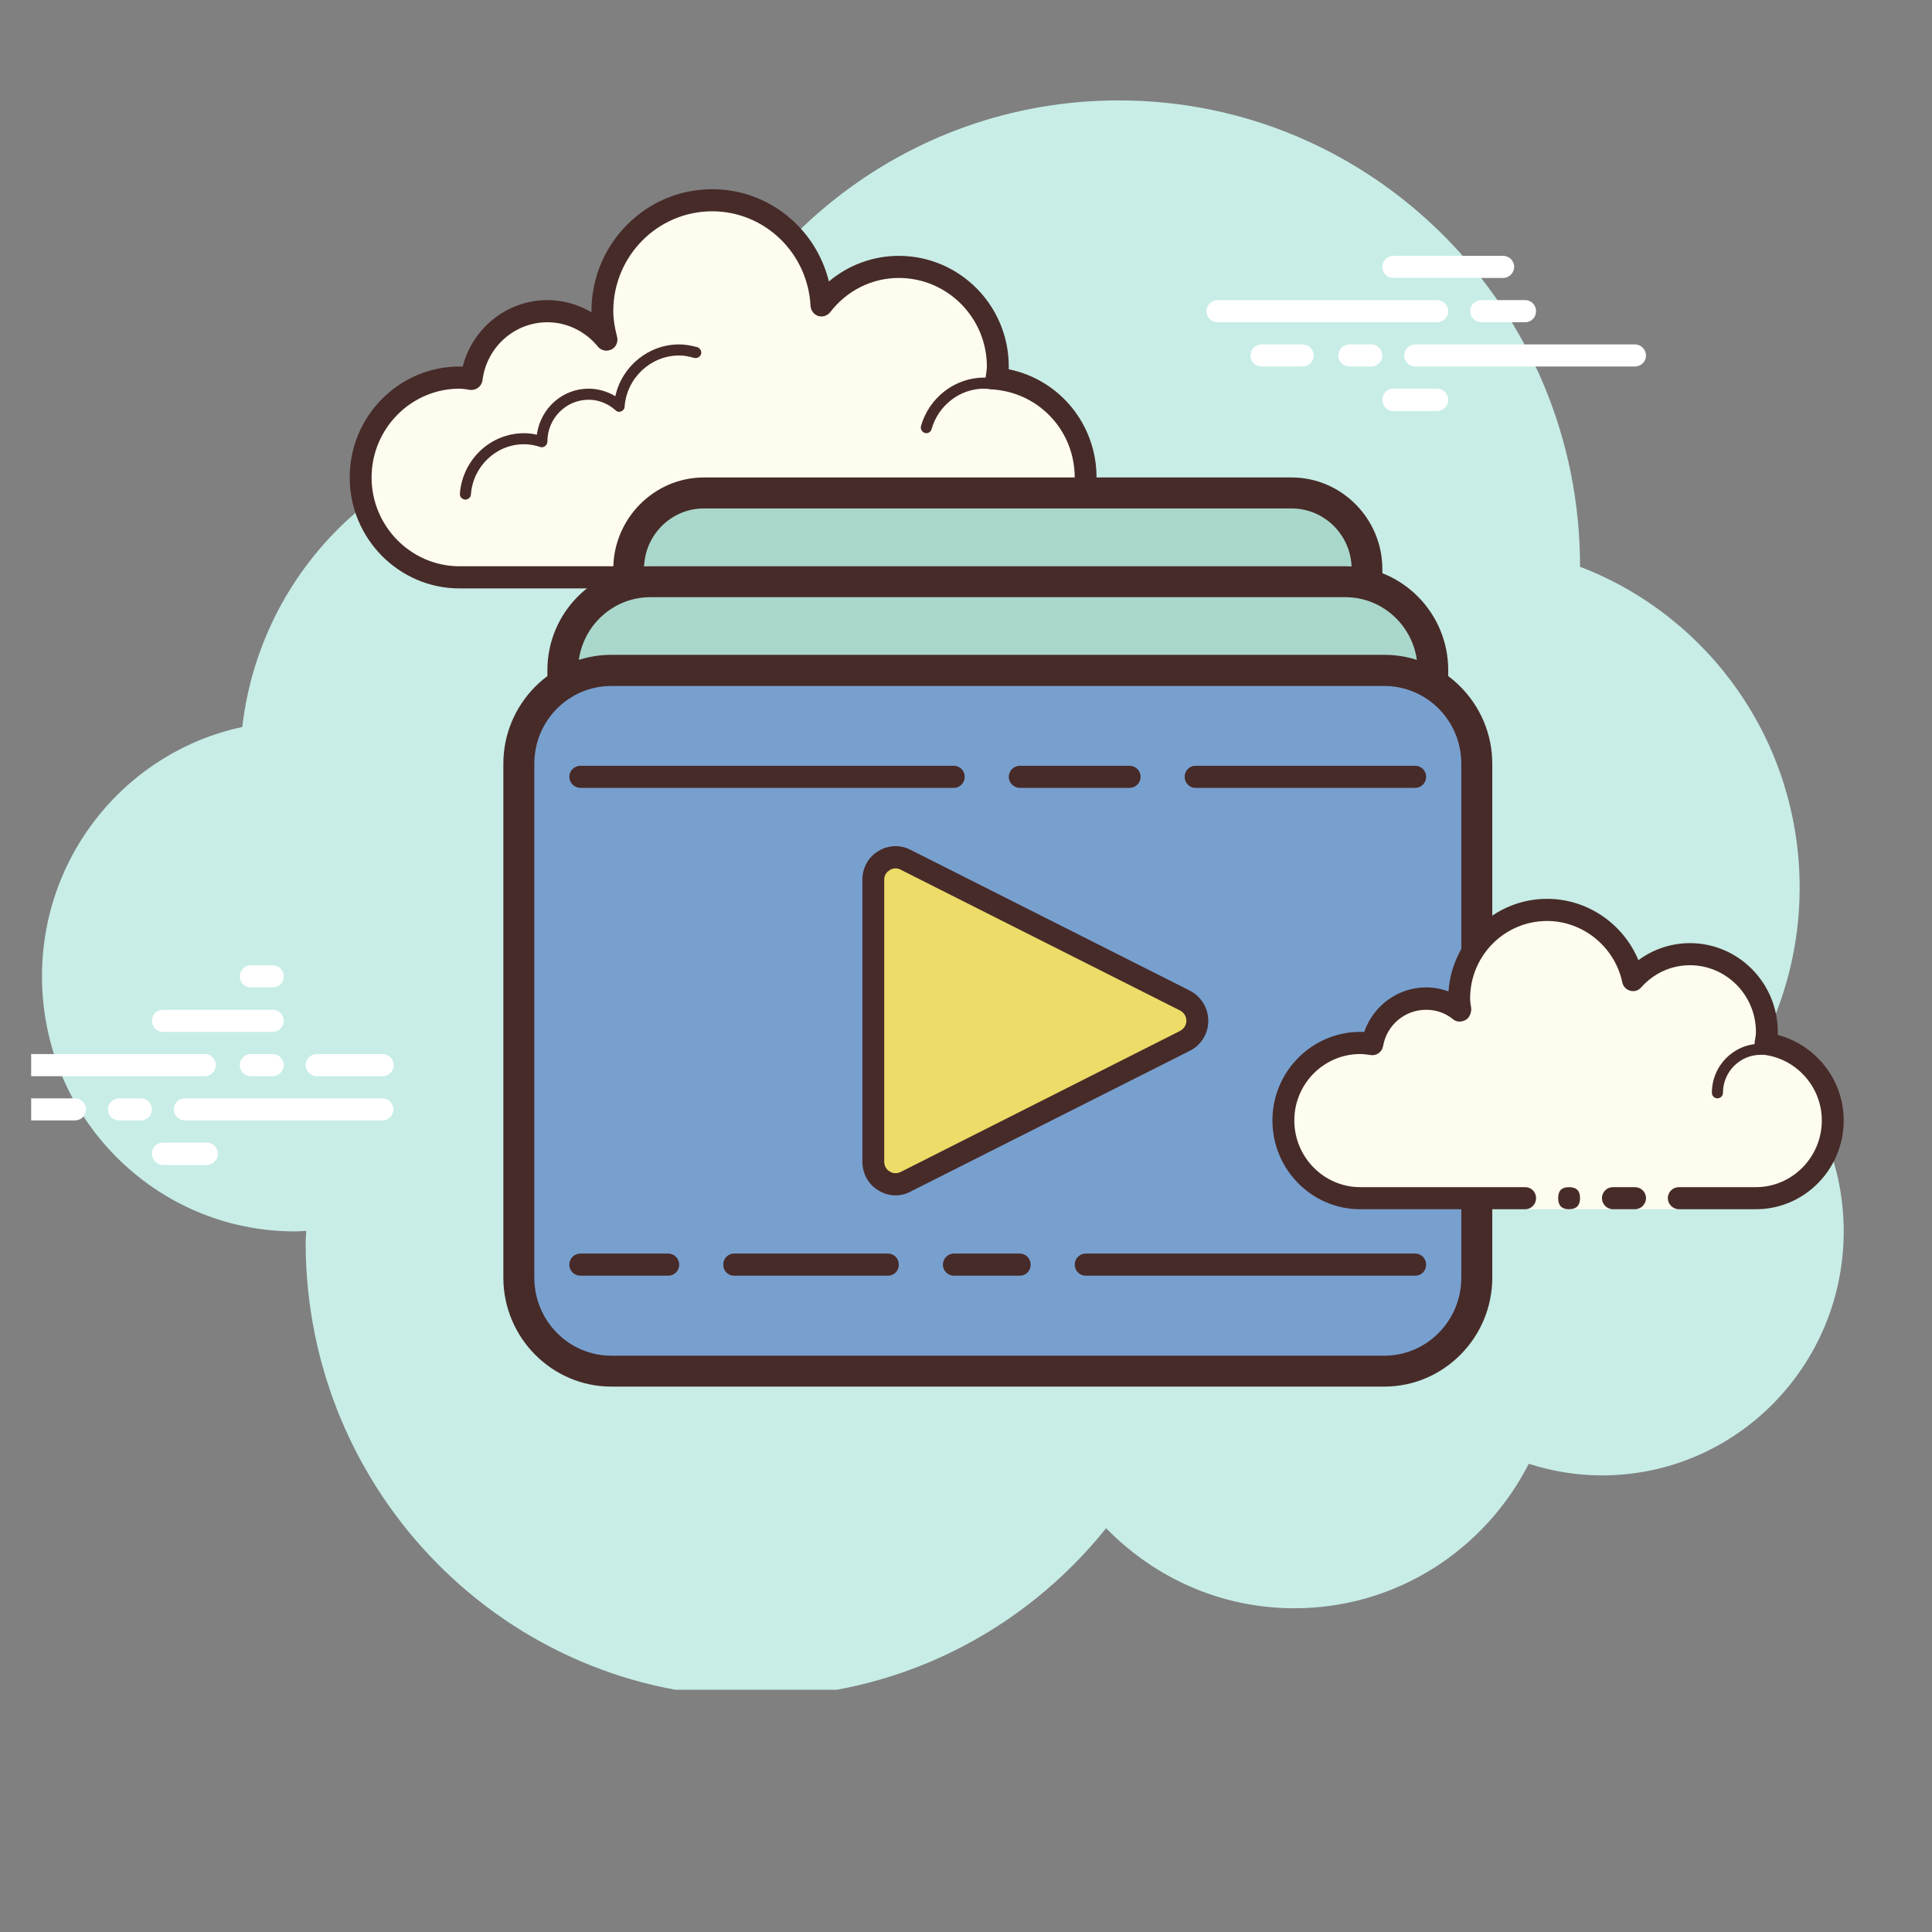 <?xml version="1.0" encoding="UTF-8"?>
<svg xmlns="http://www.w3.org/2000/svg" xmlns:xlink="http://www.w3.org/1999/xlink" width="30pt" height="30pt" viewBox="0 0 30 30" version="1.2">
<rect x="0" y="0" width="30" height="30" fill="#808080" stroke="none"/>
<defs>
<clipPath id="clip1">
  <path d="M 0.484 1.559 L 28.645 1.559 L 28.645 26.238 L 0.484 26.238 Z M 0.484 1.559 "/>
</clipPath>
<clipPath id="clip2">
  <path d="M 0.484 3 L 26 3 L 26 19 L 0.484 19 Z M 0.484 3 "/>
</clipPath>
<clipPath id="clip3">
  <path d="M 19 14 L 28.645 14 L 28.645 19 L 19 19 Z M 19 14 "/>
</clipPath>
<clipPath id="clip4">
  <path d="M 19 13 L 28.645 13 L 28.645 19 L 19 19 Z M 19 13 "/>
</clipPath>
</defs>
<g id="surface1">
<g clip-path="url(#clip1)" clip-rule="nonzero">
<path style=" stroke:none;fill-rule:nonzero;fill:rgb(78.04%,92.94%,90.199%);fill-opacity:1;" d="M 27.336 16.266 C 27.723 15.523 27.945 14.68 27.945 13.785 C 27.945 11.504 26.527 9.562 24.535 8.801 C 24.535 8.797 24.535 8.793 24.535 8.793 C 24.535 4.797 21.328 1.559 17.371 1.559 C 14.031 1.559 11.234 3.867 10.441 6.984 C 9.938 6.82 9.398 6.727 8.84 6.727 C 6.215 6.727 4.059 8.719 3.762 11.289 C 1.984 11.668 0.652 13.258 0.652 15.16 C 0.652 17.348 2.41 19.121 4.578 19.121 C 4.637 19.121 4.695 19.117 4.754 19.113 C 4.754 19.172 4.746 19.234 4.746 19.293 C 4.746 23.191 7.879 26.352 11.742 26.352 C 13.938 26.352 15.895 25.328 17.176 23.73 C 17.922 24.496 18.953 24.973 20.098 24.973 C 21.688 24.973 23.059 24.062 23.738 22.73 C 24.098 22.844 24.48 22.91 24.875 22.91 C 26.949 22.91 28.629 21.211 28.629 19.121 C 28.629 17.98 28.129 16.961 27.336 16.266 Z M 27.336 16.266 "/>
</g>
<path style=" stroke:none;fill-rule:nonzero;fill:rgb(99.219%,98.819%,93.729%);fill-opacity:1;" d="M 13.234 8.965 C 13.234 8.965 14.477 8.965 15.324 8.965 C 16.172 8.965 16.859 8.27 16.859 7.414 C 16.859 6.609 16.25 5.957 15.477 5.879 C 15.484 5.816 15.492 5.758 15.492 5.691 C 15.492 4.836 14.805 4.145 13.957 4.145 C 13.469 4.145 13.035 4.379 12.754 4.742 C 12.707 3.832 11.969 3.109 11.059 3.109 C 10.117 3.109 9.352 3.883 9.352 4.832 C 9.352 4.984 9.379 5.133 9.418 5.273 C 9.199 5.004 8.871 4.832 8.5 4.832 C 7.891 4.832 7.395 5.293 7.32 5.883 C 7.258 5.875 7.199 5.863 7.137 5.863 C 6.289 5.863 5.602 6.559 5.602 7.414 C 5.602 8.27 6.289 8.965 7.137 8.965 C 7.984 8.965 10.375 8.965 10.375 8.965 L 12.211 8.965 L 12.211 9.137 L 13.234 9.137 Z M 13.234 8.965 "/>
<path style=" stroke:none;fill-rule:nonzero;fill:rgb(27.84%,16.859%,16.08%);fill-opacity:1;" d="M 11.059 2.938 C 10.023 2.938 9.184 3.789 9.184 4.832 C 9.184 4.836 9.184 4.844 9.184 4.848 C 8.977 4.727 8.742 4.66 8.5 4.66 C 7.875 4.66 7.336 5.094 7.184 5.695 C 7.168 5.691 7.152 5.691 7.137 5.691 C 6.195 5.691 5.43 6.465 5.43 7.414 C 5.43 8.363 6.195 9.137 7.137 9.137 L 12.211 9.137 C 12.305 9.137 12.379 9.059 12.379 8.965 C 12.379 8.867 12.305 8.793 12.211 8.793 L 7.137 8.793 C 6.383 8.793 5.77 8.172 5.77 7.414 C 5.77 6.656 6.383 6.035 7.137 6.035 C 7.176 6.035 7.215 6.043 7.254 6.047 L 7.301 6.055 C 7.309 6.055 7.312 6.055 7.32 6.055 C 7.406 6.055 7.48 5.992 7.492 5.906 C 7.555 5.391 7.988 5.004 8.5 5.004 C 8.801 5.004 9.086 5.141 9.285 5.383 C 9.316 5.422 9.367 5.445 9.418 5.445 C 9.441 5.445 9.469 5.438 9.496 5.426 C 9.566 5.391 9.602 5.309 9.582 5.23 C 9.543 5.078 9.523 4.953 9.523 4.832 C 9.523 3.977 10.211 3.281 11.059 3.281 C 11.871 3.281 12.543 3.926 12.586 4.75 C 12.59 4.82 12.637 4.883 12.703 4.906 C 12.723 4.91 12.738 4.914 12.754 4.914 C 12.809 4.914 12.855 4.891 12.891 4.848 C 13.152 4.508 13.543 4.316 13.957 4.316 C 14.711 4.316 15.324 4.934 15.324 5.691 C 15.324 5.734 15.316 5.773 15.312 5.809 L 15.305 5.859 C 15.301 5.906 15.312 5.953 15.344 5.988 C 15.371 6.023 15.414 6.047 15.457 6.051 C 16.16 6.121 16.688 6.707 16.688 7.414 C 16.688 8.172 16.074 8.793 15.324 8.793 L 13.234 8.793 C 13.141 8.793 13.062 8.867 13.062 8.965 C 13.062 9.059 13.141 9.137 13.234 9.137 L 15.324 9.137 C 16.266 9.137 17.027 8.363 17.027 7.414 C 17.027 6.59 16.453 5.895 15.664 5.734 C 15.664 5.719 15.664 5.707 15.664 5.691 C 15.664 4.742 14.898 3.973 13.957 3.973 C 13.559 3.973 13.176 4.113 12.871 4.371 C 12.668 3.543 11.93 2.938 11.059 2.938 Z M 11.059 2.938 "/>
<path style=" stroke:none;fill-rule:nonzero;fill:rgb(27.84%,16.859%,16.08%);fill-opacity:1;" d="M 10.547 5.348 C 10.066 5.348 9.656 5.691 9.555 6.152 C 9.43 6.078 9.285 6.035 9.141 6.035 C 8.73 6.035 8.391 6.344 8.336 6.75 C 8.266 6.734 8.203 6.727 8.137 6.727 C 7.617 6.727 7.18 7.137 7.141 7.668 C 7.137 7.715 7.176 7.754 7.223 7.758 C 7.223 7.758 7.227 7.758 7.227 7.758 C 7.27 7.758 7.309 7.723 7.312 7.68 C 7.344 7.242 7.703 6.898 8.137 6.898 C 8.215 6.898 8.297 6.91 8.391 6.941 C 8.395 6.945 8.402 6.945 8.41 6.945 C 8.43 6.945 8.449 6.938 8.465 6.926 C 8.488 6.91 8.5 6.883 8.5 6.855 C 8.5 6.5 8.785 6.207 9.141 6.207 C 9.293 6.207 9.441 6.266 9.559 6.371 C 9.574 6.387 9.594 6.395 9.617 6.395 C 9.625 6.395 9.637 6.391 9.648 6.387 C 9.676 6.375 9.699 6.348 9.699 6.312 C 9.734 5.867 10.105 5.52 10.547 5.52 C 10.617 5.52 10.691 5.531 10.781 5.559 C 10.789 5.559 10.797 5.559 10.805 5.559 C 10.84 5.559 10.875 5.535 10.887 5.496 C 10.898 5.453 10.871 5.406 10.828 5.391 C 10.723 5.363 10.633 5.348 10.547 5.348 Z M 15.281 5.863 C 14.832 5.863 14.426 6.172 14.301 6.617 C 14.289 6.66 14.316 6.711 14.363 6.723 C 14.371 6.723 14.379 6.727 14.387 6.727 C 14.422 6.727 14.457 6.699 14.465 6.664 C 14.57 6.293 14.906 6.035 15.281 6.035 C 15.324 6.035 15.363 6.043 15.398 6.047 C 15.402 6.047 15.406 6.047 15.41 6.047 C 15.453 6.047 15.488 6.016 15.496 5.973 C 15.504 5.926 15.469 5.883 15.422 5.875 C 15.379 5.871 15.332 5.863 15.281 5.863 Z M 15.281 5.863 "/>
<g clip-path="url(#clip2)" clip-rule="nonzero">
<path style=" stroke:none;fill-rule:nonzero;fill:rgb(100%,100%,100%);fill-opacity:1;" d="M 3.18 16.711 L -0.199 16.711 C -0.293 16.711 -0.371 16.633 -0.371 16.539 C -0.371 16.445 -0.293 16.367 -0.199 16.367 L 3.18 16.367 C 3.273 16.367 3.352 16.445 3.352 16.539 C 3.352 16.633 3.273 16.711 3.18 16.711 Z M 4.234 16.711 L 3.895 16.711 C 3.801 16.711 3.723 16.633 3.723 16.539 C 3.723 16.445 3.801 16.367 3.895 16.367 L 4.234 16.367 C 4.328 16.367 4.406 16.445 4.406 16.539 C 4.406 16.633 4.328 16.711 4.234 16.711 Z M 5.938 17.398 L 2.871 17.398 C 2.777 17.398 2.699 17.324 2.699 17.227 C 2.699 17.133 2.777 17.055 2.871 17.055 L 5.938 17.055 C 6.031 17.055 6.109 17.133 6.109 17.227 C 6.109 17.324 6.031 17.398 5.938 17.398 Z M 2.188 17.398 L 1.848 17.398 C 1.754 17.398 1.676 17.324 1.676 17.227 C 1.676 17.133 1.754 17.055 1.848 17.055 L 2.188 17.055 C 2.281 17.055 2.359 17.133 2.359 17.227 C 2.359 17.324 2.281 17.398 2.188 17.398 Z M 1.164 17.398 L 0.48 17.398 C 0.387 17.398 0.312 17.324 0.312 17.227 C 0.312 17.133 0.387 17.055 0.48 17.055 L 1.164 17.055 C 1.258 17.055 1.336 17.133 1.336 17.227 C 1.336 17.324 1.258 17.398 1.164 17.398 Z M 3.211 18.09 L 2.531 18.09 C 2.434 18.09 2.359 18.012 2.359 17.914 C 2.359 17.82 2.434 17.742 2.531 17.742 L 3.211 17.742 C 3.305 17.742 3.383 17.82 3.383 17.914 C 3.383 18.012 3.305 18.09 3.211 18.09 Z M 4.234 14.988 C 4.176 14.988 3.953 14.988 3.895 14.988 C 3.801 14.988 3.723 15.066 3.723 15.16 C 3.723 15.258 3.801 15.332 3.895 15.332 C 3.953 15.332 4.176 15.332 4.234 15.332 C 4.328 15.332 4.406 15.258 4.406 15.16 C 4.406 15.066 4.328 14.988 4.234 14.988 Z M 4.234 15.68 C 4.176 15.68 2.59 15.68 2.531 15.68 C 2.434 15.68 2.359 15.754 2.359 15.852 C 2.359 15.945 2.434 16.023 2.531 16.023 C 2.59 16.023 4.176 16.023 4.234 16.023 C 4.328 16.023 4.406 15.945 4.406 15.852 C 4.406 15.754 4.328 15.68 4.234 15.68 Z M 5.941 16.367 C 5.879 16.367 4.977 16.367 4.918 16.367 C 4.824 16.367 4.746 16.445 4.746 16.539 C 4.746 16.633 4.824 16.711 4.918 16.711 C 4.977 16.711 5.879 16.711 5.941 16.711 C 6.035 16.711 6.113 16.633 6.113 16.539 C 6.113 16.445 6.035 16.367 5.941 16.367 Z M 22.316 5.004 L 18.906 5.004 C 18.812 5.004 18.734 4.926 18.734 4.832 C 18.734 4.738 18.812 4.66 18.906 4.66 L 22.316 4.66 C 22.41 4.66 22.488 4.738 22.488 4.832 C 22.488 4.926 22.41 5.004 22.316 5.004 Z M 23.684 5.004 L 23 5.004 C 22.906 5.004 22.828 4.926 22.828 4.832 C 22.828 4.738 22.906 4.66 23 4.66 L 23.684 4.66 C 23.777 4.66 23.852 4.738 23.852 4.832 C 23.852 4.926 23.777 5.004 23.684 5.004 Z M 25.387 5.691 L 21.977 5.691 C 21.883 5.691 21.805 5.617 21.805 5.52 C 21.805 5.426 21.883 5.348 21.977 5.348 L 25.387 5.348 C 25.48 5.348 25.559 5.426 25.559 5.52 C 25.559 5.617 25.48 5.691 25.387 5.691 Z M 21.293 5.691 L 20.953 5.691 C 20.859 5.691 20.781 5.617 20.781 5.52 C 20.781 5.426 20.859 5.348 20.953 5.348 L 21.293 5.348 C 21.387 5.348 21.465 5.426 21.465 5.52 C 21.465 5.617 21.387 5.691 21.293 5.691 Z M 20.227 5.691 L 19.586 5.691 C 19.492 5.691 19.418 5.617 19.418 5.52 C 19.418 5.426 19.492 5.348 19.586 5.348 L 20.227 5.348 C 20.32 5.348 20.398 5.426 20.398 5.52 C 20.398 5.617 20.32 5.691 20.227 5.691 Z M 23.34 4.316 L 21.633 4.316 C 21.539 4.316 21.465 4.238 21.465 4.145 C 21.465 4.047 21.539 3.973 21.633 3.973 L 23.34 3.973 C 23.434 3.973 23.512 4.047 23.512 4.145 C 23.512 4.238 23.434 4.316 23.34 4.316 Z M 22.316 6.383 L 21.633 6.383 C 21.539 6.383 21.465 6.305 21.465 6.207 C 21.465 6.113 21.539 6.035 21.633 6.035 L 22.316 6.035 C 22.41 6.035 22.488 6.113 22.488 6.207 C 22.488 6.305 22.41 6.383 22.316 6.383 Z M 22.316 6.383 "/>
</g>
<path style=" stroke:none;fill-rule:nonzero;fill:rgb(66.269%,84.309%,79.61%);fill-opacity:1;" d="M 10.93 17.504 C 10.285 17.504 9.762 16.973 9.762 16.324 L 9.762 8.836 C 9.762 8.184 10.285 7.656 10.93 7.656 L 20.055 7.656 C 20.699 7.656 21.227 8.184 21.227 8.836 L 21.227 16.324 C 21.227 16.973 20.699 17.504 20.055 17.504 Z M 10.93 17.504 "/>
<path style=" stroke:none;fill-rule:nonzero;fill:rgb(27.84%,16.859%,16.08%);fill-opacity:1;" d="M 20.055 7.895 C 20.57 7.895 20.988 8.316 20.988 8.836 L 20.988 16.324 C 20.988 16.84 20.57 17.262 20.055 17.262 L 10.93 17.262 C 10.418 17.262 10 16.84 10 16.324 L 10 8.836 C 10 8.316 10.418 7.895 10.93 7.895 L 20.055 7.895 M 20.055 7.414 L 10.93 7.414 C 10.156 7.414 9.523 8.055 9.523 8.836 L 9.523 16.324 C 9.523 17.105 10.156 17.742 10.93 17.742 L 20.055 17.742 C 20.832 17.742 21.465 17.105 21.465 16.324 L 21.465 8.836 C 21.465 8.055 20.832 7.414 20.055 7.414 Z M 20.055 7.414 "/>
<path style=" stroke:none;fill-rule:nonzero;fill:rgb(66.269%,84.309%,79.61%);fill-opacity:1;" d="M 10.098 19.914 C 9.348 19.914 8.738 19.297 8.738 18.539 L 8.738 10.406 C 8.738 9.648 9.348 9.031 10.098 9.031 L 20.891 9.031 C 21.641 9.031 22.25 9.648 22.25 10.406 L 22.25 18.539 C 22.25 19.297 21.641 19.914 20.891 19.914 Z M 10.098 19.914 "/>
<path style=" stroke:none;fill-rule:nonzero;fill:rgb(27.84%,16.859%,16.08%);fill-opacity:1;" d="M 20.891 9.273 C 21.508 9.273 22.012 9.781 22.012 10.406 L 22.012 18.539 C 22.012 19.164 21.508 19.672 20.891 19.672 L 10.098 19.672 C 9.48 19.672 8.977 19.164 8.977 18.539 L 8.977 10.406 C 8.977 9.781 9.48 9.273 10.098 9.273 L 20.891 9.273 M 20.891 8.793 L 10.098 8.793 C 9.219 8.793 8.5 9.516 8.5 10.406 L 8.5 18.539 C 8.5 19.43 9.219 20.152 10.098 20.152 L 20.891 20.152 C 21.77 20.152 22.488 19.43 22.488 18.539 L 22.488 10.406 C 22.488 9.516 21.77 8.793 20.891 8.793 Z M 20.891 8.793 "/>
<path style=" stroke:none;fill-rule:nonzero;fill:rgb(47.06%,62.749%,81.18%);fill-opacity:1;" d="M 9.492 21.289 C 8.699 21.289 8.055 20.641 8.055 19.84 L 8.055 11.859 C 8.055 11.059 8.699 10.41 9.492 10.41 L 21.496 10.41 C 22.285 10.41 22.93 11.059 22.93 11.859 L 22.93 19.84 C 22.93 20.641 22.285 21.289 21.496 21.289 Z M 9.492 21.289 "/>
<path style=" stroke:none;fill-rule:nonzero;fill:rgb(27.84%,16.859%,16.08%);fill-opacity:1;" d="M 21.496 10.652 C 22.156 10.652 22.691 11.191 22.691 11.859 L 22.691 19.84 C 22.691 20.508 22.156 21.051 21.496 21.051 L 9.492 21.051 C 8.832 21.051 8.297 20.508 8.297 19.84 L 8.297 11.859 C 8.297 11.191 8.832 10.652 9.492 10.652 L 21.496 10.652 M 21.496 10.168 L 9.492 10.168 C 8.57 10.168 7.816 10.93 7.816 11.859 L 7.816 19.84 C 7.816 20.77 8.57 21.531 9.492 21.531 L 21.496 21.531 C 22.418 21.531 23.172 20.77 23.172 19.84 L 23.172 11.859 C 23.172 10.93 22.418 10.168 21.496 10.168 Z M 21.496 10.168 "/>
<path style=" stroke:none;fill-rule:nonzero;fill:rgb(92.94%,86.269%,40.388%);fill-opacity:1;" d="M 18.398 15.539 L 14.062 13.348 C 13.832 13.23 13.562 13.402 13.562 13.66 L 13.562 18.039 C 13.562 18.297 13.832 18.469 14.062 18.352 L 18.398 16.164 C 18.656 16.035 18.656 15.668 18.398 15.539 Z M 18.398 15.539 "/>
<path style=" stroke:none;fill-rule:nonzero;fill:rgb(27.84%,16.859%,16.08%);fill-opacity:1;" d="M 13.906 18.562 C 13.812 18.562 13.719 18.535 13.633 18.48 C 13.48 18.387 13.391 18.219 13.391 18.039 L 13.391 13.66 C 13.391 13.48 13.48 13.312 13.633 13.219 C 13.789 13.121 13.977 13.113 14.137 13.195 L 18.477 15.383 C 18.652 15.473 18.762 15.652 18.762 15.852 C 18.762 16.051 18.652 16.227 18.477 16.316 L 14.137 18.504 C 14.066 18.543 13.984 18.562 13.906 18.562 Z M 13.906 13.484 C 13.863 13.484 13.832 13.5 13.816 13.512 C 13.789 13.527 13.73 13.57 13.73 13.66 L 13.73 18.039 C 13.73 18.129 13.789 18.176 13.816 18.191 C 13.84 18.207 13.906 18.238 13.984 18.199 L 18.324 16.008 C 18.383 15.977 18.422 15.918 18.422 15.852 C 18.422 15.781 18.383 15.723 18.324 15.691 L 13.984 13.504 C 13.957 13.488 13.93 13.484 13.906 13.484 Z M 13.906 13.484 "/>
<path style=" stroke:none;fill-rule:nonzero;fill:rgb(27.84%,16.859%,16.08%);fill-opacity:1;" d="M 14.812 12.234 L 9.012 12.234 C 8.918 12.234 8.84 12.156 8.84 12.062 C 8.84 11.969 8.918 11.891 9.012 11.891 L 14.812 11.891 C 14.906 11.891 14.98 11.969 14.98 12.062 C 14.98 12.156 14.906 12.234 14.812 12.234 Z M 14.812 12.234 "/>
<path style=" stroke:none;fill-rule:nonzero;fill:rgb(27.84%,16.859%,16.08%);fill-opacity:1;" d="M 17.539 12.234 L 15.836 12.234 C 15.742 12.234 15.664 12.156 15.664 12.062 C 15.664 11.969 15.742 11.891 15.836 11.891 L 17.539 11.891 C 17.637 11.891 17.711 11.969 17.711 12.062 C 17.711 12.156 17.637 12.234 17.539 12.234 Z M 17.539 12.234 "/>
<path style=" stroke:none;fill-rule:nonzero;fill:rgb(27.84%,16.859%,16.08%);fill-opacity:1;" d="M 21.977 12.234 L 18.562 12.234 C 18.469 12.234 18.395 12.156 18.395 12.062 C 18.395 11.969 18.469 11.891 18.562 11.891 L 21.977 11.891 C 22.07 11.891 22.145 11.969 22.145 12.062 C 22.145 12.156 22.07 12.234 21.977 12.234 Z M 21.977 12.234 "/>
<path style=" stroke:none;fill-rule:nonzero;fill:rgb(27.84%,16.859%,16.08%);fill-opacity:1;" d="M 21.977 19.809 L 16.859 19.809 C 16.766 19.809 16.688 19.734 16.688 19.637 C 16.688 19.543 16.766 19.465 16.859 19.465 L 21.977 19.465 C 22.07 19.465 22.145 19.543 22.145 19.637 C 22.145 19.734 22.07 19.809 21.977 19.809 Z M 21.977 19.809 "/>
<path style=" stroke:none;fill-rule:nonzero;fill:rgb(27.84%,16.859%,16.08%);fill-opacity:1;" d="M 15.836 19.809 L 14.812 19.809 C 14.719 19.809 14.641 19.734 14.641 19.637 C 14.641 19.543 14.719 19.465 14.812 19.465 L 15.836 19.465 C 15.93 19.465 16.004 19.543 16.004 19.637 C 16.004 19.734 15.93 19.809 15.836 19.809 Z M 15.836 19.809 "/>
<path style=" stroke:none;fill-rule:nonzero;fill:rgb(27.84%,16.859%,16.08%);fill-opacity:1;" d="M 13.789 19.809 L 11.398 19.809 C 11.305 19.809 11.23 19.734 11.23 19.637 C 11.23 19.543 11.305 19.465 11.398 19.465 L 13.789 19.465 C 13.883 19.465 13.957 19.543 13.957 19.637 C 13.957 19.734 13.883 19.809 13.789 19.809 Z M 13.789 19.809 "/>
<path style=" stroke:none;fill-rule:nonzero;fill:rgb(27.84%,16.859%,16.08%);fill-opacity:1;" d="M 10.375 19.809 L 9.012 19.809 C 8.918 19.809 8.84 19.734 8.84 19.637 C 8.84 19.543 8.918 19.465 9.012 19.465 L 10.375 19.465 C 10.469 19.465 10.547 19.543 10.547 19.637 C 10.547 19.734 10.469 19.809 10.375 19.809 Z M 10.375 19.809 "/>
<g clip-path="url(#clip3)" clip-rule="nonzero">
<path style=" stroke:none;fill-rule:nonzero;fill:rgb(99.219%,98.819%,93.729%);fill-opacity:1;" d="M 26.07 18.605 C 26.07 18.605 26.605 18.605 27.266 18.605 C 27.922 18.605 28.457 18.066 28.457 17.398 C 28.457 16.785 28.004 16.285 27.414 16.211 C 27.426 16.148 27.434 16.086 27.434 16.023 C 27.434 15.355 26.898 14.816 26.242 14.816 C 25.887 14.816 25.574 14.973 25.355 15.219 C 25.227 14.594 24.68 14.129 24.023 14.129 C 23.27 14.129 22.66 14.746 22.66 15.504 C 22.66 15.57 22.668 15.633 22.676 15.699 C 22.531 15.578 22.348 15.504 22.145 15.504 C 21.727 15.504 21.379 15.812 21.309 16.215 C 21.246 16.203 21.188 16.195 21.121 16.195 C 20.465 16.195 19.93 16.734 19.93 17.398 C 19.93 18.066 20.465 18.605 21.121 18.605 C 21.781 18.605 23.684 18.605 23.684 18.605 L 23.684 18.777 L 26.07 18.777 Z M 26.07 18.605 "/>
</g>
<path style=" stroke:none;fill-rule:nonzero;fill:rgb(27.84%,16.859%,16.08%);fill-opacity:1;" d="M 26.668 17.055 C 26.621 17.055 26.582 17.016 26.582 16.969 C 26.582 16.547 26.922 16.207 27.34 16.207 C 27.352 16.207 27.59 16.203 27.762 16.254 C 27.809 16.266 27.836 16.312 27.824 16.359 C 27.809 16.402 27.766 16.43 27.719 16.418 C 27.566 16.375 27.344 16.375 27.34 16.379 C 27.016 16.379 26.754 16.645 26.754 16.969 C 26.754 17.016 26.715 17.055 26.668 17.055 Z M 24.363 18.434 C 24.25 18.434 24.195 18.488 24.195 18.605 C 24.195 18.719 24.25 18.777 24.363 18.777 C 24.477 18.777 24.535 18.719 24.535 18.605 C 24.535 18.488 24.477 18.434 24.363 18.434 Z M 24.363 18.434 "/>
<g clip-path="url(#clip4)" clip-rule="nonzero">
<path style=" stroke:none;fill-rule:nonzero;fill:rgb(27.84%,16.859%,16.08%);fill-opacity:1;" d="M 27.266 18.777 L 26.07 18.777 C 25.977 18.777 25.898 18.699 25.898 18.605 C 25.898 18.508 25.977 18.434 26.07 18.434 L 27.266 18.434 C 27.828 18.434 28.289 17.969 28.289 17.398 C 28.289 16.883 27.902 16.445 27.395 16.379 C 27.348 16.375 27.309 16.352 27.281 16.312 C 27.254 16.277 27.242 16.23 27.246 16.184 C 27.254 16.129 27.266 16.078 27.266 16.023 C 27.266 15.453 26.805 14.988 26.242 14.988 C 25.949 14.988 25.68 15.113 25.484 15.332 C 25.441 15.383 25.375 15.402 25.312 15.383 C 25.25 15.367 25.203 15.316 25.191 15.254 C 25.074 14.703 24.582 14.301 24.023 14.301 C 23.363 14.301 22.828 14.84 22.828 15.504 C 22.828 15.555 22.836 15.602 22.844 15.648 C 22.852 15.719 22.82 15.801 22.762 15.836 C 22.699 15.871 22.625 15.875 22.57 15.832 C 22.445 15.73 22.301 15.68 22.145 15.68 C 21.816 15.68 21.535 15.914 21.477 16.242 C 21.461 16.336 21.375 16.398 21.281 16.383 C 21.23 16.375 21.176 16.367 21.121 16.367 C 20.559 16.367 20.098 16.828 20.098 17.398 C 20.098 17.969 20.559 18.434 21.121 18.434 L 23.684 18.434 C 23.777 18.434 23.852 18.508 23.852 18.605 C 23.852 18.699 23.777 18.777 23.684 18.777 L 21.121 18.777 C 20.371 18.777 19.758 18.16 19.758 17.398 C 19.758 16.641 20.371 16.023 21.121 16.023 C 21.145 16.023 21.164 16.023 21.184 16.023 C 21.324 15.617 21.707 15.332 22.145 15.332 C 22.266 15.332 22.383 15.355 22.492 15.395 C 22.547 14.594 23.215 13.957 24.023 13.957 C 24.648 13.957 25.207 14.344 25.441 14.91 C 25.672 14.738 25.953 14.645 26.242 14.645 C 26.992 14.645 27.605 15.262 27.605 16.023 C 27.605 16.039 27.605 16.055 27.605 16.07 C 28.199 16.227 28.629 16.77 28.629 17.398 C 28.629 18.16 28.016 18.777 27.266 18.777 Z M 27.266 18.777 "/>
</g>
<path style=" stroke:none;fill-rule:nonzero;fill:rgb(27.84%,16.859%,16.08%);fill-opacity:1;" d="M 25.387 18.434 C 25.332 18.434 25.102 18.434 25.047 18.434 C 24.953 18.434 24.875 18.508 24.875 18.605 C 24.875 18.699 24.953 18.777 25.047 18.777 C 25.102 18.777 25.332 18.777 25.387 18.777 C 25.48 18.777 25.559 18.699 25.559 18.605 C 25.559 18.508 25.48 18.434 25.387 18.434 Z M 25.387 18.434 "/>
</g>
</svg>
